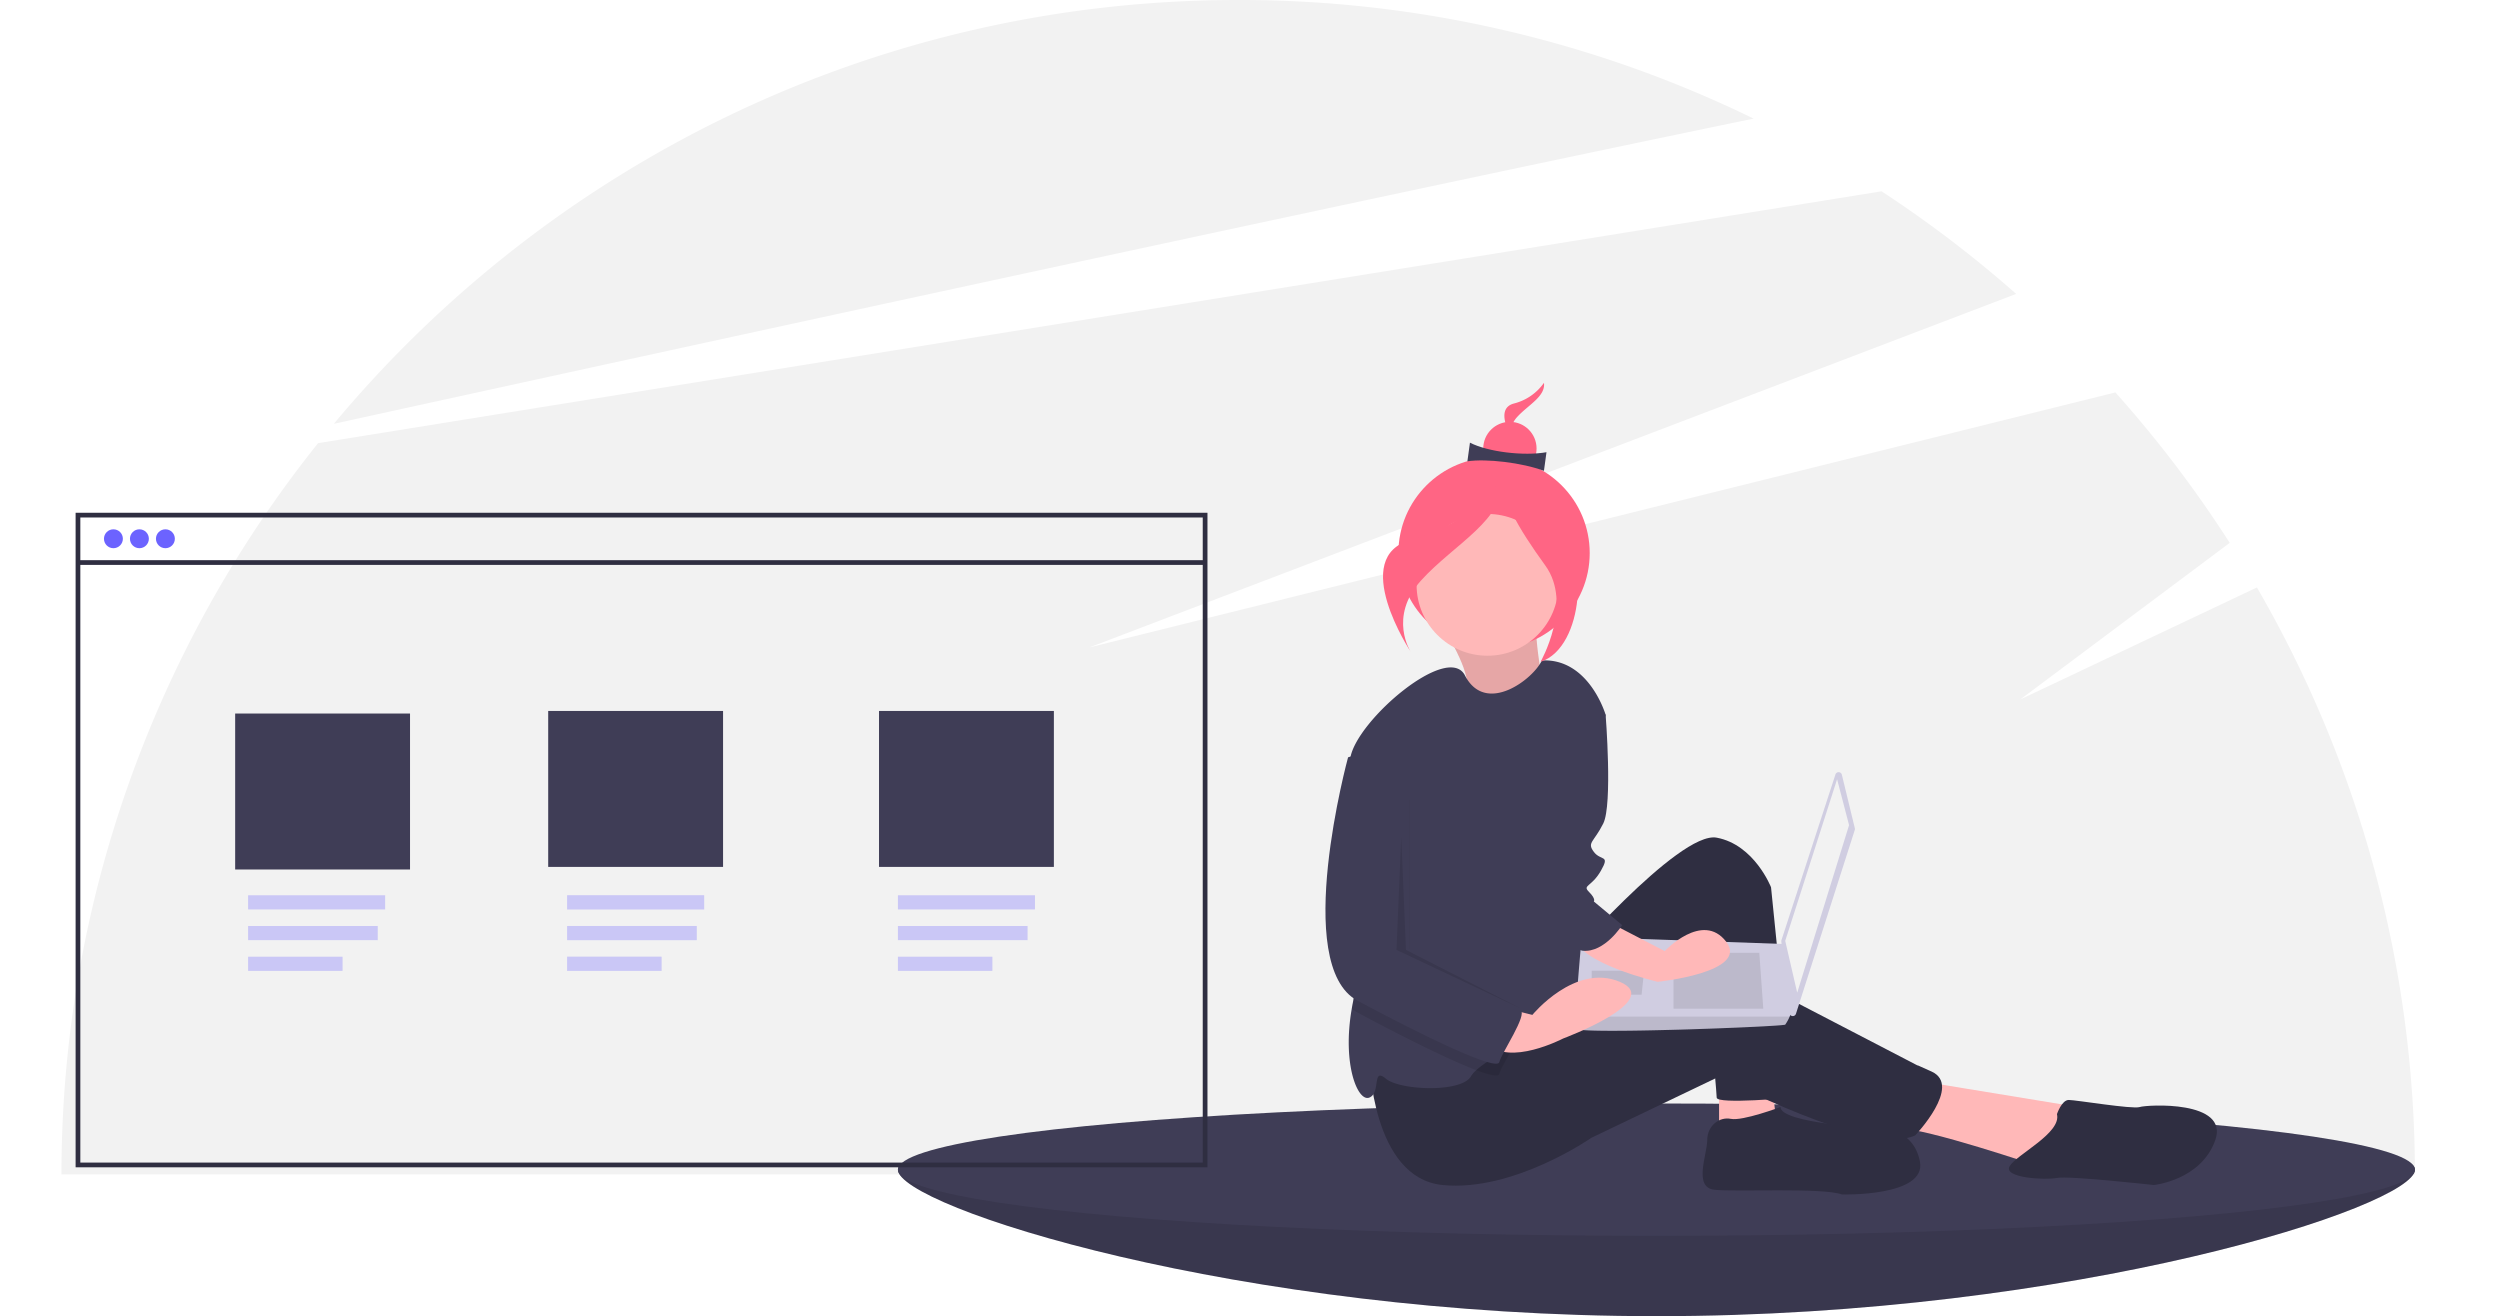 <?xml version="1.0" encoding="UTF-8" standalone="no"?>
<svg
   xmlns:dc="http://purl.org/dc/elements/1.1/"
   xmlns:cc="http://creativecommons.org/ns#"
   xmlns:rdf="http://www.w3.org/1999/02/22-rdf-syntax-ns#"
   xmlns:svg="http://www.w3.org/2000/svg"
   xmlns="http://www.w3.org/2000/svg"
   xmlns:sodipodi="http://sodipodi.sourceforge.net/DTD/sodipodi-0.dtd"
   xmlns:inkscape="http://www.inkscape.org/namespaces/inkscape"
   id="e8c09660-db65-4061-a2dc-920e909a0453"
   data-name="Layer 1"
   width="1057.994"
   height="557"
   viewBox="0 0 1057.994 557"
   version="1.1"
   sodipodi:docname="undraw_web_development_w2vv.svg"
   inkscape:version="0.92.3 (2405546, 2018-03-11)">
  <defs
     id="defs131" />
  <sodipodi:namedview
     pagecolor="#ffffff"
     bordercolor="#666666"
     borderopacity="1"
     objecttolerance="10"
     gridtolerance="10"
     guidetolerance="10"
     inkscape:pageopacity="0"
     inkscape:pageshadow="2"
     inkscape:window-width="1920"
     inkscape:window-height="1016"
     id="namedview129"
     showgrid="false"
     inkscape:zoom="0.99984697"
     inkscape:cx="453.42829"
     inkscape:cy="315.89642"
     inkscape:window-x="0"
     inkscape:window-y="27"
     inkscape:window-maximized="1"
     inkscape:current-layer="e8c09660-db65-4061-a2dc-920e909a0453" />
  <title
     id="title2">web_development</title>
  <path
     d="M 955.123,248.612 854.998,296 943.613,229.738 A 500.056,500.056 0 0 0 895.229,166.07 L 460.998,274 853.231,124.376 A 499.981,499.981 0 0 0 796.273,80.962 L 134.607,187.539 A 495.88,495.88 0 0 0 26.004,497 H 1021.991 A 495.613,495.613 0 0 0 955.123,248.612 Z"
     id="path4"
     inkscape:connector-curvature="0"
     style="fill:#f2f2f2" />
  <path
     d="M 742.121,50.195 A 495.972,495.972 0 0 0 523.998,0 C 370.168,0 232.636,69.753 141.287,179.349 297.714,145.074 570.065,85.743 742.121,50.195 Z"
     id="path6"
     inkscape:connector-curvature="0"
     style="fill:#f2f2f2" />
  <path
     d="m 1021.998,495 c 0,15.464 -143.717,62 -321,62 -177.283,0 -321,-46.536 -321,-62 0,-15.464 143.717,6 321,6 177.283,0 321,-21.464 321,-6 z"
     id="path8"
     inkscape:connector-curvature="0"
     style="fill:#3f3d56" />
  <path
     d="m 1021.998,495 c 0,15.464 -143.717,62 -321,62 -177.283,0 -321,-46.536 -321,-62 0,-15.464 143.717,6 321,6 177.283,0 321,-21.464 321,-6 z"
     id="path10"
     inkscape:connector-curvature="0"
     style="opacity:0.1" />
  <ellipse
     cx="700.998"
     cy="495"
     rx="321"
     ry="28"
     id="ellipse12"
     style="fill:#3f3d56" />
  <path
     d="m 611.645,267.126 c 0,0 12.911,20.477 8.3,26.021 -4.611,5.544 34.593,5.683 34.593,5.683 0,0 -5.889,-29.788 -4.156,-36.643 z"
     id="path14"
     inkscape:connector-curvature="0"
     style="fill:#ffb8b8" />
  <path
     d="m 611.645,267.126 c 0,0 12.911,20.477 8.3,26.021 -4.611,5.544 34.593,5.683 34.593,5.683 0,0 -5.889,-29.788 -4.156,-36.643 z"
     id="path16"
     inkscape:connector-curvature="0"
     style="opacity:0.1" />
  <circle
     cx="632.278"
     cy="234.063"
     r="40.484"
     id="circle18"
     style="fill:#ff6584" />
  <polygon
     points="701.494,477.5 725.494,472.5 723.494,455.5 701.494,453.5 "
     id="polygon20"
     transform="translate(26.004)"
     style="fill:#ffb8b8" />
  <path
     d="m 812.498,457.5 67,11 -17,25 c 0,0 -47,-16 -59,-16 -12,0 9,-20 9,-20 z"
     id="path22"
     inkscape:connector-curvature="0"
     style="fill:#ffb8b8" />
  <path
     d="m 660.498,409.5 c 0,0 50,-58 66,-55 16,3 23,21 23,21 l 9,89 c 0,0 -32,3 -32,0 0,-3 -6,-67 -6,-67 0,0 -47,104 -72,35 z"
     id="path24"
     inkscape:connector-curvature="0"
     style="fill:#2f2e41" />
  <path
     d="m 579.498,448.5 c 0,0 1,50 31,53 30,3 63,-20 63,-20 l 54,-25.87 c 0,0 64,33.87 83,24.87 0,0 20,-21 7,-27 -13,-6 -1,0 -1,0 l -77,-40 c 0,0 -15,-4 -41,7 -26,11 -61,16 -61,16 z"
     id="path26"
     inkscape:connector-curvature="0"
     style="fill:#2f2e41" />
  <circle
     cx="629.498"
     cy="247.5"
     r="30"
     id="circle28"
     style="fill:#ffb8b8" />
  <path
     d="m 672.498,331.5 -2,42 c 0,0 1,55 -8,59 -4.55,2.02 -13.69,6.08 -22.14,10.52 -6.34,3.32 -12.29,6.84 -15.61,9.87 a 11.194,11.194 0 0 0 -2.25,2.61 c -4,7 -30,6 -36,1 -6,-5 -2,6 -7,8 -4.84,1.94 -11.55,-13.92 -7.44,-37.6 0.13,-0.79 0.28,-1.59 0.44,-2.4 4.59,-22.95 -2.62,-77.92 -1.51,-99.16 a 37.369,37.369 0 0 1 0.51,-4.84 c 3,-16 41.28,-48.56 48.44,-34.69 8.82,17.12 29.08,1.48 32.56,-6.31 20,-1 27,23 27,23 z"
     id="path30"
     inkscape:connector-curvature="0"
     style="fill:#3f3d56" />
  <path
     d="m 753.498,468.5 c 0,0 -16,6 -21,5 -5,-1 -10,3 -10,9 0,6 -6,20 3,21 9,1 46,-1 54,2 0,0 36,1 33,-14 -3,-15 -18,-14 -18,-14 0,0 -41,-2 -41,-9 z"
     id="path32"
     inkscape:connector-curvature="0"
     style="fill:#2f2e41" />
  <path
     d="m 870.498,471.5 c 0,0 2,-6 5,-6 3,0 27,4 30,3 3,-1 38,-3 32,14 -6,17 -26,19 -26,19 0,0 -36,-4 -41,-3 -5,1 -23,0 -20,-5 3,-5 22,-14 20,-22 z"
     id="path34"
     inkscape:connector-curvature="0"
     style="fill:#2f2e41" />
  <path
     d="m 779.472,327.863 5.486,22.63 a 1.414,1.414 0 0 1 -0.028,0.764 l -24.886,77.77 a 1.413,1.413 0 0 1 -2.751,-0.271 l -3.443,-30.296 a 1.414,1.414 0 0 1 0.06,-0.598 l 22.843,-70.104 a 1.413,1.413 0 0 1 2.718,0.105 z"
     id="path36"
     inkscape:connector-curvature="0"
     style="fill:#d0cde1" />
  <polygon
     points="756.515,349.191 734.565,420.104 729.5,398.155 751.45,329.775 "
     id="polygon38"
     transform="translate(26.004)"
     style="fill:#f2f2f2" />
  <path
     d="m 666.863,435.3 c 0.844,2.533 87.797,-0.844 88.641,-1.688 a 18.324,18.324 0 0 0 1.857,-3.377 c 0.794,-1.688 1.52,-3.377 1.52,-3.377 l -3.377,-27.335 -86.109,-3.056 c 0,0 -2.153,23.165 -2.592,33.768 a 25.331,25.331 0 0 0 0.059,5.065 z"
     id="path40"
     inkscape:connector-curvature="0"
     style="fill:#d0cde1" />
  <polygon
     points="720.214,426.858 682.225,426.858 682.225,403.22 718.526,403.22 "
     id="polygon42"
     transform="translate(26.004)"
     style="opacity:0.1" />
  <polygon
     points="669.789,410.773 668.718,420.949 647.612,420.949 647.612,410.818 669.562,410.818 "
     id="polygon44"
     transform="translate(26.004)"
     style="opacity:0.1" />
  <path
     d="m 666.863,435.3 c 0.844,2.533 87.797,-0.844 88.641,-1.688 a 18.324,18.324 0 0 0 1.857,-3.377 h -90.558 a 25.331,25.331 0 0 0 0.059,5.065 z"
     id="path46"
     inkscape:connector-curvature="0"
     style="opacity:0.1" />
  <path
     d="m 653.41,162 a 22.13,22.13 0 0 1 -12.769,8.778 c -8.929,2.391 -0.073,15.809 -0.073,15.809 0,0 -3.22,-4.879 1.425,-10.046 4.645,-5.167 12.12,-8.7 11.417,-14.54 z"
     id="path48"
     inkscape:connector-curvature="0"
     style="fill:#ff6584" />
  <circle
     cx="638.986"
     cy="189.806"
     r="11.283"
     id="circle50"
     style="fill:#ff6584" />
  <path
     d="m 653.391,199.262 c -9.198,-3.479 -24.513,-5.243 -32.392,-4.037 l 1.081,-7.891 c 7.575,3.915 22.82,5.755 32.392,4.037 z"
     id="path52"
     inkscape:connector-curvature="0"
     style="fill:#3f3d56" />
  <path
     d="m 635.593,202.087 c 0,0 -11.527,19.174 -38.332,26.351 -26.805,7.178 -0.219,47.458 -0.219,47.458 0,0 -9.668,-14.647 4.277,-30.159 13.944,-15.512 36.384,-26.117 34.275,-43.65 z"
     id="path54"
     inkscape:connector-curvature="0"
     style="fill:#ff6584" />
  <path
     d="m 636.508,200.922 c 0,0 11.074,26.336 23.231,28.826 12.157,2.49 11.235,44.103 -7.777,50.344 0,0 13.863,-24.396 2.013,-40.757 -11.85,-16.361 -19.335,-29.295 -17.468,-38.413 z"
     id="path56"
     inkscape:connector-curvature="0"
     style="fill:#ff6584" />
  <path
     d="m 640.358,443.02 c -2.47,4.67 -5.37,9.52 -5.86,11.48 -0.33,1.33 -3.99,0.56 -9.75,-1.61 -11.55,-4.37 -31.57,-14.38 -50.25,-24.39 a 15.775,15.775 0 0 1 -2.44,-1.6 c 0.13,-0.79 0.28,-1.59 0.44,-2.4 4.59,-22.95 -2.62,-77.92 -1.51,-99.16 l 8.51,-2.84 17,16 v 68 c 0,0 44,24 47,26 1.53,1.02 -0.58,5.67 -3.14,10.52 z"
     id="path58"
     inkscape:connector-curvature="0"
     style="opacity:0.1" />
  <path
     d="m 677.498,388.5 27,14 c 0,0 16,-17 26,-4 10,13 -29,17 -29,17 0,0 -34,-8 -35,-19 -1,-11 11,-8 11,-8 z"
     id="path60"
     inkscape:connector-curvature="0"
     style="fill:#ffb8b8" />
  <path
     d="m 632.498,425.5 16,4 c 0,0 18,-22 37,-14 19,8 -24,24 -24,24 0,0 -23,12 -32,2 -9,-10 3,-16 3,-16 z"
     id="path62"
     inkscape:connector-curvature="0"
     style="fill:#ffb8b8" />
  <path
     d="m 667.498,293.5 c 1,1 12,9 12,9 0,0 3,38 -1,46 -4,8 -7,8 -4,12 3,4 7,1 3,8 -4,7 -8,6 -5,9 3,3 2,4 2,4 l 12,10 c 0,0 -7.362,11.726 -16.681,10.863 C 660.498,401.5 652.498,356.5 652.498,356.5 Z"
     id="path64"
     inkscape:connector-curvature="0"
     style="fill:#3f3d56" />
  <path
     d="m 579.498,317.5 -9,3 c 0,0 -24,88 4,103 28,15 59,30 60,26 1,-4 12,-20 9,-22 -3,-2 -47,-26 -47,-26 v -68 z"
     id="path66"
     inkscape:connector-curvature="0"
     style="fill:#3f3d56" />
  <polygon
     points="564.994,402 617.994,427 568.994,402 566.994,354 "
     id="polygon68"
     transform="translate(26.004)"
     style="opacity:0.1" />
  <circle
     cx="47.998"
     cy="228"
     r="4"
     id="circle74"
     style="fill:#6c63ff" />
  <circle
     cx="58.998"
     cy="228"
     r="4"
     id="circle76"
     style="fill:#6c63ff" />
  <circle
     cx="69.998"
     cy="228"
     r="4"
     id="circle78"
     style="fill:#6c63ff" />
  <rect
     x="104.998"
     y="378.873"
     width="58"
     height="6"
     id="rect80"
     style="opacity:0.3;fill:#6c63ff" />
  <rect
     x="104.998"
     y="391.873"
     width="54.865"
     height="6"
     id="rect82"
     style="opacity:0.3;fill:#6c63ff" />
  <rect
     x="104.998"
     y="404.873"
     width="39.973"
     height="6"
     id="rect84"
     style="opacity:0.3;fill:#6c63ff" />
  <g
     id="g98"
     transform="translate(26.004)"
     style="opacity:0.3">
    <rect
       x="213.994"
       y="378.873"
       width="58"
       height="6"
       id="rect86"
       style="fill:#6c63ff" />
    <rect
       x="213.994"
       y="391.873"
       width="54.865"
       height="6"
       id="rect88"
       style="fill:#6c63ff" />
    <rect
       x="213.994"
       y="404.873"
       width="39.973"
       height="6"
       id="rect90"
       style="fill:#6c63ff" />
    <rect
       x="213.994"
       y="378.873"
       width="58"
       height="6"
       id="rect92"
       style="opacity:0.3;fill:#6c63ff" />
    <rect
       x="213.994"
       y="391.873"
       width="54.865"
       height="6"
       id="rect94"
       style="opacity:0.3;fill:#6c63ff" />
    <rect
       x="213.994"
       y="404.873"
       width="39.973"
       height="6"
       id="rect96"
       style="opacity:0.3;fill:#6c63ff" />
  </g>
  <rect
     x="379.998"
     y="378.873"
     width="58"
     height="6"
     id="rect100"
     style="opacity:0.3;fill:#6c63ff" />
  <rect
     x="379.998"
     y="391.873"
     width="54.865"
     height="6"
     id="rect102"
     style="opacity:0.3;fill:#6c63ff" />
  <rect
     x="379.998"
     y="404.873"
     width="39.973"
     height="6"
     id="rect104"
     style="opacity:0.3;fill:#6c63ff" />
  <rect
     x="231.998"
     y="300.873"
     width="74"
     height="66"
     id="rect108"
     style="fill:#3f3d56" />
  <rect
     x="371.998"
     y="300.873"
     width="74"
     height="66"
     id="rect110"
     style="fill:#3f3d56" />
  <path
     d="M 510.998,494 H 31.998 V 217 H 510.998 Z M 33.998,492 H 508.998 V 219 H 33.998 Z"
     id="path124"
     inkscape:connector-curvature="0"
     style="fill:#2f2e41" />
  <rect
     x="32.998"
     y="237.065"
     width="477"
     height="2"
     id="rect126"
     style="fill:#2f2e41" />
  <rect
     style="fill:#3f3d56"
     x="99.521"
     y="301.966"
     width="74"
     height="66"
     id="rect108-3" />
</svg>
